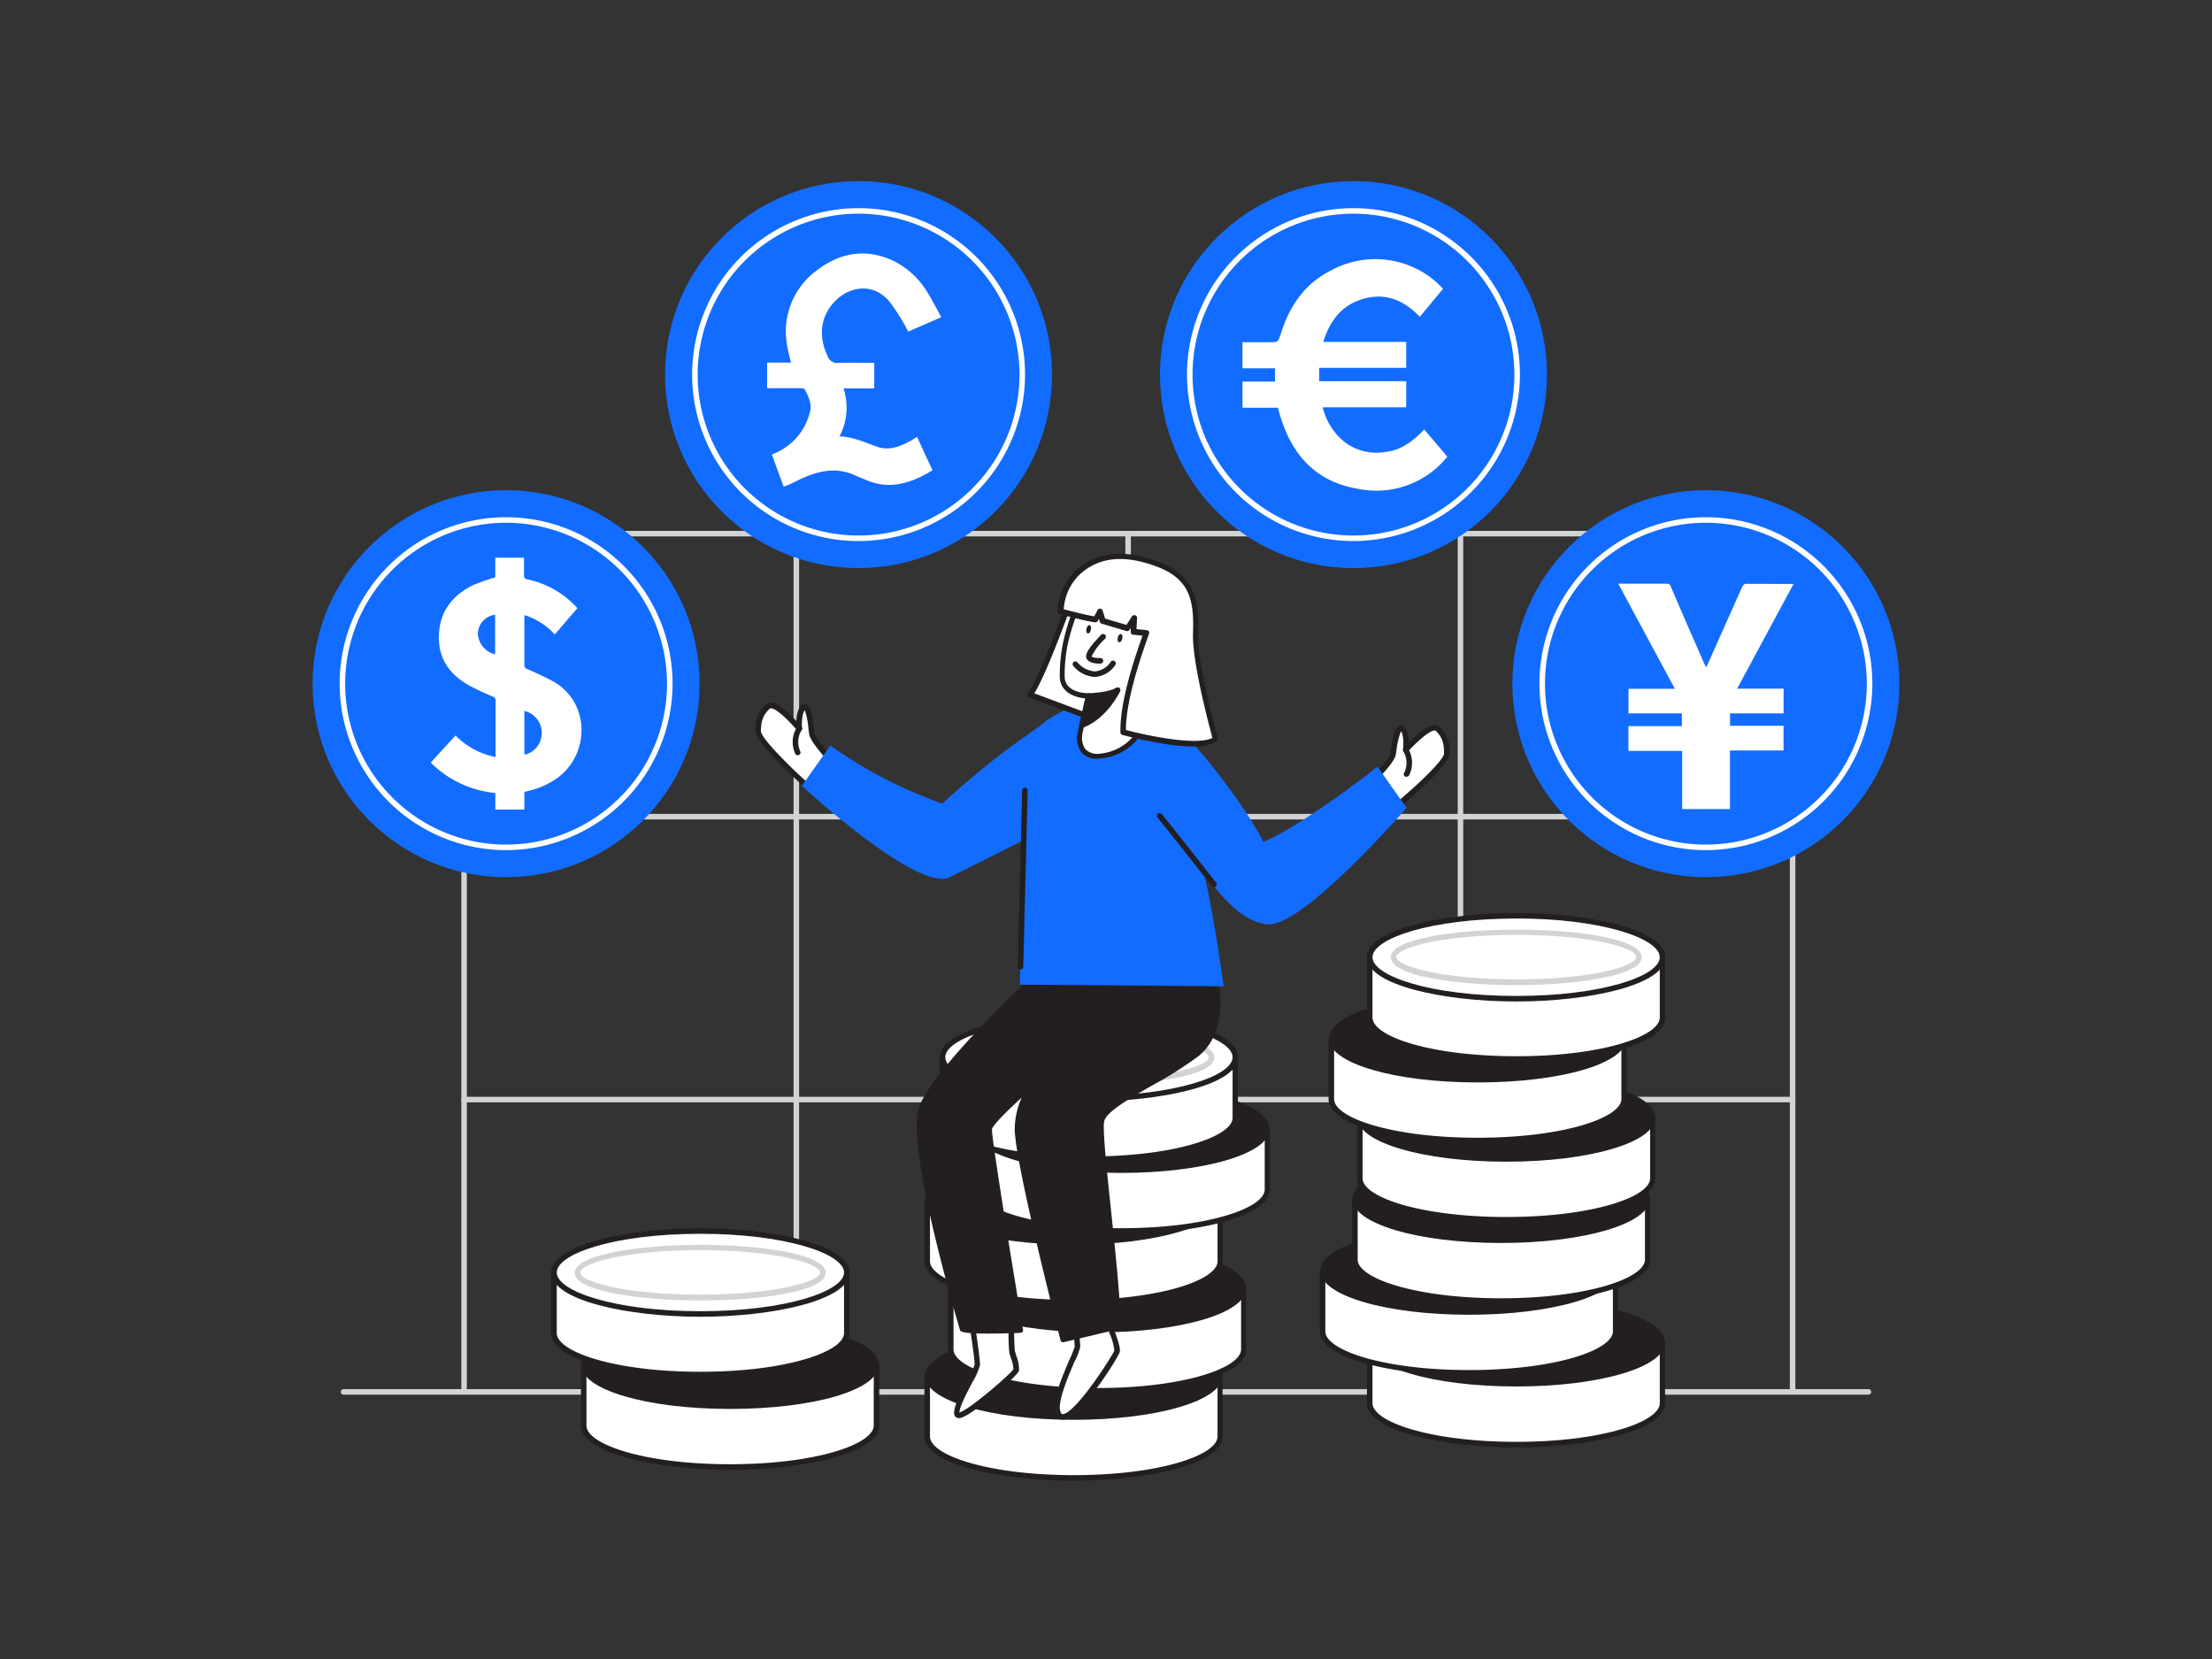 <svg id="_564_currency_flatline" data-name="#564_currency_flatline" xmlns="http://www.w3.org/2000/svg" viewBox="0 0 400 300"><rect x="0" y="0" width="400" height="300" fill="#333333" stroke="none"/><path d="M83.92,251.76a.5.5,0,0,1-.5-.5V96.52a.5.5,0,0,1,1,0V251.26A.5.5,0,0,1,83.92,251.76Z" fill="#d1d3d4"/><path d="M144,251.76a.5.5,0,0,1-.5-.5V96.52a.5.5,0,0,1,1,0V251.26A.5.5,0,0,1,144,251.76Z" fill="#d1d3d4"/><path d="M204,251.76a.5.5,0,0,1-.5-.5V96.52a.5.5,0,0,1,1,0V251.26A.5.5,0,0,1,204,251.76Z" fill="#d1d3d4"/><path d="M264.1,251.76a.5.5,0,0,1-.5-.5V96.52a.5.5,0,1,1,1,0V251.26A.5.5,0,0,1,264.1,251.76Z" fill="#d1d3d4"/><path d="M324.16,251.76a.5.5,0,0,1-.5-.5V96.52a.5.5,0,1,1,1,0V251.26A.5.5,0,0,1,324.16,251.76Z" fill="#d1d3d4"/><path d="M324.16,97H83.92a.5.5,0,0,1-.5-.5.5.5,0,0,1,.5-.5H324.16a.5.5,0,0,1,.5.5A.5.5,0,0,1,324.16,97Z" fill="#d1d3d4"/><path d="M324.16,148.18H83.92a.5.5,0,0,1-.5-.5.5.5,0,0,1,.5-.5H324.16a.5.5,0,0,1,.5.5A.5.5,0,0,1,324.16,148.18Z" fill="#d1d3d4"/><path d="M324.16,199.34H83.92a.5.5,0,0,1-.5-.5.5.5,0,0,1,.5-.5H324.16a.5.5,0,0,1,.5.5A.5.5,0,0,1,324.16,199.34Z" fill="#d1d3d4"/><path d="M337.87,252.2H62.13a.5.5,0,0,1-.5-.5.51.51,0,0,1,.5-.5H337.87a.51.51,0,0,1,.5.5A.5.5,0,0,1,337.87,252.2Z" fill="#d1d3d4"/><path d="M105.59,246.84v10.94c0,4.15,11.84,7.51,26.45,7.51s26.46-3.36,26.46-7.51V246.84Z" fill="#fff"/><path d="M132,265.79c-13.25,0-26.95-3-26.95-8V246.84a.5.5,0,0,1,.5-.5H158.5a.5.5,0,0,1,.5.5v10.94C159,262.79,145.29,265.79,132,265.79Zm-25.95-18.45v10.44c0,3.39,10.43,7,25.95,7s26-3.62,26-7V247.34Z" fill="#231f20"/><ellipse cx="132.04" cy="246.84" rx="26.45" ry="7.5" fill="#231f20"/><path d="M132,254.78c-15.08,0-26.89-3.49-26.89-7.94s11.81-8,26.89-8,26.9,3.49,26.9,8S147.12,254.78,132,254.78Zm0-15c-15.56,0-26,3.66-26,7.07s10.45,7.06,26,7.06,26-3.65,26-7.06S147.6,239.77,132,239.77Z" fill="#231f20"/><path d="M100.18,230.11v10.95c0,4.14,11.84,7.5,26.45,7.5s26.46-3.36,26.46-7.5V230.11Z" fill="#fff"/><path d="M126.63,249.06c-13.25,0-26.95-3-26.95-8V230.11a.5.5,0,0,1,.5-.5h52.91a.5.5,0,0,1,.5.5v10.95C153.59,246.07,139.88,249.06,126.63,249.06Zm-25.95-18.45v10.45c0,3.38,10.43,7,25.95,7s26-3.62,26-7V230.61Z" fill="#231f20"/><ellipse cx="126.63" cy="230.11" rx="26.45" ry="7.5" fill="#fff"/><path d="M126.63,238.11c-13.25,0-26.95-3-26.95-8s13.7-8,26.95-8,27,3,27,8S139.88,238.11,126.63,238.11Zm0-15c-15.52,0-25.95,3.62-25.95,7s10.43,7,25.95,7,26-3.62,26-7S142.16,223.11,126.63,223.11Z" fill="#231f20"/><path d="M126.63,235.16c-11.27,0-22.69-1.73-22.69-5s11.42-5.05,22.69-5.05,22.69,1.73,22.69,5.05S137.91,235.16,126.63,235.16Zm0-9.1c-13.44,0-21.69,2.36-21.69,4.05s8.25,4,21.69,4,21.69-2.36,21.69-4S140.07,226.06,126.63,226.06Z" fill="#d1d3d4"/><path d="M167.71,248.81v10.94c0,4.15,11.85,7.51,26.46,7.51s26.45-3.36,26.45-7.51V248.81Z" fill="#fff"/><path d="M194.17,267.76c-13.25,0-27-3-27-8V248.81a.5.5,0,0,1,.5-.5h52.91a.5.5,0,0,1,.5.5v10.94C221.12,264.76,207.42,267.76,194.17,267.76Zm-26-18.45v10.44c0,3.38,10.43,7,26,7s26-3.63,26-7V249.31Z" fill="#231f20"/><ellipse cx="194.17" cy="248.81" rx="26.45" ry="7.5" fill="#231f20"/><path d="M194.17,256.75c-15.08,0-26.9-3.49-26.9-7.94s11.82-7.95,26.9-7.95,26.89,3.49,26.89,7.95S209.25,256.75,194.17,256.75Zm0-15c-15.56,0-26,3.65-26,7.07s10.45,7.06,26,7.06,26-3.65,26-7.06S209.73,241.74,194.17,241.74Z" fill="#231f20"/><path d="M172,233V244c0,4.14,11.84,7.5,26.45,7.5s26.46-3.36,26.46-7.5V233Z" fill="#fff"/><path d="M198.43,252c-13.25,0-27-3-27-8V233a.5.5,0,0,1,.5-.5h52.91a.5.5,0,0,1,.5.5V244C225.39,249,211.68,252,198.43,252Zm-26-18.45V244c0,3.38,10.43,7,26,7s26-3.62,26-7V233.5Z" fill="#231f20"/><ellipse cx="198.43" cy="233" rx="26.45" ry="7.5" fill="#231f20"/><path d="M198.43,240.94c-15.08,0-26.89-3.49-26.89-7.94s11.81-7.94,26.89-7.94,26.9,3.48,26.9,7.94S213.51,240.94,198.43,240.94Zm0-15c-15.56,0-26,3.65-26,7.06s10.45,7.06,26,7.06,26-3.65,26-7.06S214,225.94,198.43,225.94Z" fill="#231f20"/><path d="M167.71,217.13v11c0,4.14,11.85,7.5,26.46,7.5s26.45-3.36,26.45-7.5v-11Z" fill="#fff"/><path d="M194.17,236.08c-13.25,0-27-3-27-8v-11a.51.51,0,0,1,.5-.5h52.91a.5.5,0,0,1,.5.5v11C221.12,233.09,207.42,236.08,194.17,236.08Zm-26-18.45v10.45c0,3.38,10.43,7,26,7s26-3.62,26-7V217.63Z" fill="#231f20"/><ellipse cx="194.17" cy="217.13" rx="26.45" ry="7.5" fill="#231f20"/><path d="M194.17,225.08c-15.08,0-26.9-3.49-26.9-8s11.82-7.94,26.9-7.94,26.89,3.49,26.89,7.94S209.25,225.08,194.17,225.08Zm0-15c-15.56,0-26,3.65-26,7.06s10.45,7.06,26,7.06,26-3.65,26-7.06S209.73,210.07,194.17,210.07Z" fill="#231f20"/><path d="M176.24,204.16V215.1c0,4.15,11.85,7.51,26.46,7.51s26.45-3.36,26.45-7.51V204.16Z" fill="#fff"/><path d="M202.7,223.11c-13.25,0-27-3-27-8V204.16a.5.5,0,0,1,.5-.5h52.91a.5.5,0,0,1,.5.5V215.1C229.65,220.11,216,223.11,202.7,223.11Zm-26-18.45V215.1c0,3.38,10.43,7,26,7s26-3.63,26-7V204.66Z" fill="#231f20"/><ellipse cx="202.7" cy="204.16" rx="26.45" ry="7.5" fill="#231f20"/><path d="M202.7,212.1c-15.09,0-26.9-3.49-26.9-7.94s11.81-7.95,26.9-7.95,26.89,3.49,26.89,7.95S217.78,212.1,202.7,212.1Zm0-15c-15.57,0-26,3.66-26,7.07s10.45,7.06,26,7.06,26-3.65,26-7.06S218.26,197.09,202.7,197.09Z" fill="#231f20"/><path d="M170.44,191.18v10.95c0,4.14,11.84,7.5,26.45,7.5s26.46-3.36,26.46-7.5V191.18Z" fill="#fff"/><path d="M196.89,210.13c-13.25,0-26.95-3-26.95-8V191.18a.5.5,0,0,1,.5-.5h52.91a.5.5,0,0,1,.5.5v10.95C223.85,207.14,210.14,210.13,196.89,210.13Zm-25.95-18.45v10.45c0,3.38,10.43,7,25.95,7s26-3.62,26-7V191.68Z" fill="#231f20"/><ellipse cx="196.89" cy="191.18" rx="26.45" ry="7.5" fill="#fff"/><path d="M196.89,199.18c-13.25,0-26.95-3-26.95-8s13.7-8,26.95-8,27,3,27,8S210.14,199.18,196.89,199.18Zm0-15c-15.52,0-25.95,3.62-25.95,7s10.43,7,25.95,7,26-3.62,26-7S212.42,184.18,196.89,184.18Z" fill="#231f20"/><path d="M196.89,196.23c-11.27,0-22.69-1.73-22.69-5s11.42-5.05,22.69-5.05,22.69,1.73,22.69,5.05S208.17,196.23,196.89,196.23Zm0-9.1c-13.44,0-21.69,2.36-21.69,4.05s8.25,4,21.69,4,21.69-2.36,21.69-4S210.33,187.13,196.89,187.13Z" fill="#d1d3d4"/><path d="M300.64,242.78v10.95c0,4.14-11.84,7.5-26.45,7.5s-26.46-3.36-26.46-7.5V242.78Z" fill="#fff"/><path d="M274.19,261.73c-13.25,0-27-3-27-8V242.78a.5.5,0,0,1,.5-.5h52.91a.5.5,0,0,1,.5.5v10.95C301.14,258.73,287.44,261.73,274.19,261.73Zm-26-18.45v10.45c0,3.38,10.43,7,26,7s25.95-3.62,25.95-7V243.28Z" fill="#231f20"/><ellipse cx="274.19" cy="242.78" rx="26.45" ry="7.5" fill="#231f20"/><path d="M274.19,250.72c-15.08,0-26.9-3.49-26.9-7.94s11.82-7.95,26.9-7.95,26.89,3.49,26.89,7.95S289.27,250.72,274.19,250.72Zm0-15c-15.56,0-26,3.65-26,7.06s10.46,7.06,26,7.06,26-3.65,26-7.06S289.75,235.72,274.19,235.72Z" fill="#231f20"/><path d="M292.12,229.8v10.95c0,4.14-11.85,7.5-26.46,7.5s-26.45-3.36-26.45-7.5V229.8Z" fill="#fff"/><path d="M265.66,248.75c-13.25,0-27-3-27-8V229.8a.5.5,0,0,1,.5-.5h52.91a.5.5,0,0,1,.5.5v10.95C292.62,245.76,278.91,248.75,265.66,248.75Zm-26-18.45v10.45c0,3.38,10.43,7,26,7s26-3.62,26-7V230.3Z" fill="#231f20"/><ellipse cx="265.66" cy="229.8" rx="26.45" ry="7.5" fill="#231f20"/><path d="M265.66,237.75c-15.08,0-26.89-3.49-26.89-7.95s11.81-7.94,26.89-7.94,26.9,3.49,26.9,7.94S280.74,237.75,265.66,237.75Zm0-15c-15.56,0-26,3.65-26,7.06s10.45,7.06,26,7.06,26-3.65,26-7.06S281.22,222.74,265.66,222.74Z" fill="#231f20"/><path d="M297.92,216.82v11c0,4.15-11.84,7.51-26.45,7.51S245,231.92,245,227.77v-11Z" fill="#fff"/><path d="M271.46,235.77c-13.24,0-26.95-3-26.95-8v-11a.5.5,0,0,1,.5-.5h52.91a.5.5,0,0,1,.5.5v11C298.42,232.78,284.71,235.77,271.46,235.77Zm-25.95-18.45v10.45c0,3.38,10.43,7,25.95,7s26-3.62,26-7V217.32Z" fill="#231f20"/><ellipse cx="271.47" cy="216.82" rx="26.45" ry="7.5" fill="#231f20"/><path d="M271.46,224.77c-15.08,0-26.89-3.49-26.89-8s11.81-7.94,26.89-7.94,26.9,3.49,26.9,7.94S286.55,224.77,271.46,224.77Zm0-15c-15.56,0-26,3.65-26,7.06s10.45,7.07,26,7.07,26-3.65,26-7.07S287,209.76,271.46,209.76Z" fill="#231f20"/><path d="M298.85,202.13v10.94c0,4.15-11.84,7.51-26.45,7.51s-26.46-3.36-26.46-7.51V202.13Z" fill="#fff"/><path d="M272.4,221.08c-13.25,0-27-3-27-8V202.13a.5.5,0,0,1,.5-.5h52.91a.5.5,0,0,1,.5.5v10.94C299.35,218.08,285.64,221.08,272.4,221.08Zm-26-18.45v10.44c0,3.39,10.43,7,26,7s26-3.62,26-7V202.63Z" fill="#231f20"/><ellipse cx="272.4" cy="202.13" rx="26.45" ry="7.5" fill="#231f20"/><path d="M272.4,210.07c-15.09,0-26.9-3.49-26.9-7.94s11.81-7.95,26.9-7.95,26.89,3.49,26.89,7.95S287.48,210.07,272.4,210.07Zm0-15c-15.57,0-26,3.66-26,7.07s10.45,7.06,26,7.06,26-3.65,26-7.06S288,195.06,272.4,195.06Z" fill="#231f20"/><path d="M293.66,187.8v10.94c0,4.15-11.85,7.51-26.46,7.51s-26.45-3.36-26.45-7.51V187.8Z" fill="#fff"/><path d="M267.2,206.75c-13.25,0-26.95-3-26.95-8V187.8a.5.5,0,0,1,.5-.5h52.91a.5.5,0,0,1,.5.5v10.94C294.16,203.75,280.45,206.75,267.2,206.75ZM241.25,188.3v10.44c0,3.39,10.43,7,25.95,7s26-3.62,26-7V188.3Z" fill="#231f20"/><ellipse cx="267.2" cy="187.8" rx="26.45" ry="7.5" fill="#231f20"/><path d="M267.2,195.74c-15.08,0-26.89-3.49-26.89-7.94s11.81-8,26.89-8,26.9,3.49,26.9,8S282.28,195.74,267.2,195.74Zm0-15c-15.56,0-26,3.66-26,7.07s10.45,7.06,26,7.06,26-3.65,26-7.06S282.76,180.73,267.2,180.73Z" fill="#231f20"/><path d="M300.64,173.1V184c0,4.15-11.84,7.51-26.45,7.51s-26.46-3.36-26.46-7.51V173.1Z" fill="#fff"/><path d="M274.19,192.05c-13.25,0-27-3-27-8V173.1a.5.5,0,0,1,.5-.5h52.91a.5.5,0,0,1,.5.5V184C301.14,189.05,287.44,192.05,274.19,192.05Zm-26-18.45V184c0,3.39,10.43,7,26,7s25.95-3.62,25.95-7V173.6Z" fill="#231f20"/><ellipse cx="274.19" cy="173.1" rx="26.45" ry="7.5" fill="#fff"/><path d="M274.19,181.1c-13.25,0-27-3-27-8s13.71-8,27-8,26.95,3,26.95,8S287.44,181.1,274.19,181.1Zm0-15c-15.53,0-26,3.63-26,7s10.43,7,26,7,25.95-3.62,25.95-7S289.71,166.09,274.19,166.09Z" fill="#231f20"/><path d="M274.19,178.15c-11.28,0-22.69-1.74-22.69-5.05s11.41-5,22.69-5,22.69,1.73,22.69,5S285.46,178.15,274.19,178.15Zm0-9.1c-13.44,0-21.69,2.36-21.69,4s8.25,4.05,21.69,4.05,21.69-2.36,21.69-4.05S287.63,169.05,274.19,169.05Z" fill="#d1d3d4"/><path d="M150.19,137.31s-3.16-3.41-3.36-4.64-.44-5.49-1.48-4.74-.79,3.8-.79,3.8-4.31-5.16-5.58-4-1.79,2.19-1.87,4.44,10.76,11.68,10.76,11.68" fill="#fff"/><path d="M147.87,144.3a.5.5,0,0,1-.33-.12c-1.84-1.6-11-9.71-10.93-12.08a5.85,5.85,0,0,1,2-4.8,1.22,1.22,0,0,1,.9-.27c1.3.1,3.29,2.05,4.49,3.35.05-1,.27-2.32,1-2.86a.84.84,0,0,1,.85-.11c.73.32,1,1.64,1.32,4.3,0,.36.07.67.11.88.12.75,2,3,3.23,4.38a.51.51,0,0,1,0,.71.5.5,0,0,1-.71,0c-.54-.59-3.27-3.59-3.48-4.9,0-.22-.07-.55-.12-.92a14.22,14.22,0,0,0-.66-3.42c-.49.53-.59,2.19-.51,3.28a.48.48,0,0,1-.3.5.49.49,0,0,1-.58-.14c-1.26-1.51-3.66-3.94-4.7-4-.12,0-.14,0-.16,0-1.21,1.06-1.63,2.05-1.7,4.08-.05,1.26,5.34,6.72,10.59,11.29a.49.49,0,0,1,0,.7A.45.45,0,0,1,147.87,144.3Z" fill="#231f20"/><path d="M144.26,136.58a.49.49,0,0,1-.46-.3,5.07,5.07,0,0,1,.35-4.84.52.52,0,0,1,.7-.12.51.51,0,0,1,.11.7h0a4.09,4.09,0,0,0-.25,3.85.49.49,0,0,1-.25.66A.53.53,0,0,1,144.26,136.58Z" fill="#231f20"/><path d="M201,236.85a30.47,30.47,0,0,0,0,3.84c.16.49,1.14,2.93,1,3.67S193.7,258.05,191.66,256s3.18-11.5,3.18-12.48-.65-6.69-.65-6.69Z" fill="#fff"/><path d="M192.2,256.73a1.23,1.23,0,0,1-.89-.36c-1.59-1.59.11-5.93,2.14-10.62a17.64,17.64,0,0,0,.89-2.22c0-.74-.42-4.65-.65-6.62a.51.51,0,0,1,.5-.56H201a.48.48,0,0,1,.36.16.47.47,0,0,1,.14.37,25.5,25.5,0,0,0,0,3.65c0,.07.07.2.12.36.62,1.69,1,2.94.87,3.57-.21.92-6.73,11.3-9.83,12.2A1.79,1.79,0,0,1,192.2,256.73Zm2.55-19.38c.17,1.48.59,5.37.59,6.19a10.23,10.23,0,0,1-1,2.61c-1.16,2.69-3.59,8.28-2.35,9.51,0,0,.1.1.32.05,2.53-.58,8.9-10.63,9.2-11.49a10.29,10.29,0,0,0-.83-3,2.78,2.78,0,0,1-.14-.39,18.84,18.84,0,0,1,0-3.49Z" fill="#231f20"/><path d="M183,237.73s-.33,5.46,0,6.68.9,2.61.73,3.35-10.19,9.54-10.68,8,3.59-7.81,3.67-8.92-1.3-9.67-1.3-9.67Z" fill="#fff"/><path d="M173.37,256.43a.76.76,0,0,1-.77-.53c-.34-1.07.75-3.3,2.33-6.32a18.08,18.08,0,0,0,1.31-2.79c.06-.77-.74-6.13-1.3-9.55a.53.53,0,0,1,.13-.42.51.51,0,0,1,.4-.16l7.59.57a.5.5,0,0,1,.46.53,41.91,41.91,0,0,0,0,6.53c.09.32.19.65.29,1a5.82,5.82,0,0,1,.45,2.6c-.19.86-8.83,8.47-10.82,8.56ZM176,237.7c.34,2.1,1.28,8.17,1.21,9.17a12.79,12.79,0,0,1-1.42,3.18c-.88,1.67-2.3,4.39-2.3,5.36,1.68-.38,9.28-6.94,9.77-7.83a6.78,6.78,0,0,0-.45-2q-.17-.51-.3-1a37.06,37.06,0,0,1,0-6.35Z" fill="#231f20"/><path d="M248.38,141s3.28-3.29,3.53-4.51.66-5.47,1.67-4.68.64,3.83.64,3.83,4.51-5,5.72-3.83,1.71,2.26,1.71,4.5-11.2,11.26-11.2,11.26" fill="#fff"/><path d="M250.45,148a.5.5,0,0,1-.39-.18.51.51,0,0,1,.07-.71c5.42-4.35,11-9.61,11-10.87,0-2-.38-3-1.55-4.14,0,0,0,0-.15,0-1.05,0-3.53,2.38-4.86,3.84a.49.49,0,0,1-.58.12.51.51,0,0,1-.29-.51c.13-1.09.1-2.77-.37-3.3a14.54,14.54,0,0,0-.8,3.39c-.06.38-.11.7-.15.92-.26,1.3-3.1,4.19-3.67,4.76a.5.5,0,0,1-.71,0,.51.51,0,0,1,0-.71c1.32-1.32,3.25-3.51,3.4-4.25,0-.21.09-.51.14-.87.42-2.65.74-4,1.48-4.25a.82.82,0,0,1,.85.14c.72.57.89,1.87.9,2.9,1.25-1.25,3.32-3.13,4.62-3.18a1.15,1.15,0,0,1,.88.31,5.85,5.85,0,0,1,1.86,4.87c0,2.37-9.49,10.12-11.39,11.65A.45.45,0,0,1,250.45,148Z" fill="#231f20"/><path d="M187.86,175.88l32,1.67s2,8.76-3.48,13.11-16.52,8.85-17.18,12,3.31,30.72,2.88,37.24l-9.83,2.33s-8.48-32.91-8.27-38.34,3.05-8,3.05-8-7.83,6.71-8.05,8.23,5.62,36.44,5.62,36.44-10.38.41-10.59-.25-9.81-32.92-7.42-39.88S187.86,175.88,187.86,175.88Z" fill="#231f20"/><path d="M192.21,242.71a.44.44,0,0,1-.43-.33c-.34-1.34-8.49-33-8.28-38.47a14.44,14.44,0,0,1,1.25-5.43c-2.85,2.59-5.28,5.07-5.37,5.73-.13,1.18,3.29,22.35,5.62,36.29a.47.47,0,0,1-.1.36.49.49,0,0,1-.32.16c-10.71.42-10.92-.21-11-.55s-9.9-33-7.42-40.17c2.4-7,20.65-24,21.43-24.75a.42.42,0,0,1,.32-.11l32,1.67a.46.46,0,0,1,.41.35c.08.37,1.95,9.08-3.63,13.55a68.76,68.76,0,0,1-8.23,5.21c-4.15,2.38-8.44,4.84-8.79,6.56-.31,1.48.5,9.1,1.28,16.46.89,8.52,1.82,17.33,1.6,20.73a.44.44,0,0,1-.34.4l-9.83,2.33ZM187,195.47a.44.44,0,0,1,.33.15.45.45,0,0,1,0,.62s-2.7,2.54-2.91,7.7c-.19,5,7.17,34,8.15,37.8l9.08-2.15c.15-3.57-.78-12.42-1.61-20.26-.86-8.11-1.6-15.11-1.27-16.72.44-2.12,4.51-4.45,9.23-7.16a68.48,68.48,0,0,0,8.11-5.13c4.58-3.67,3.66-10.74,3.38-12.34L188,176.33c-1.71,1.6-18.83,17.79-21.05,24.26-2.28,6.62,6.67,37.14,7.37,39.47.86.25,5.42.25,9.7.1-.88-5.32-5.75-34.59-5.53-36.08s6.86-7.36,8.19-8.5A.46.46,0,0,1,187,195.47Zm-12.61,44.72h0Z" fill="#231f20"/><path d="M221.28,178.35s-1.9-13.84-3.7-21c0,0,5.32,9.28,11.68,9.8s25.09-21.06,25.09-21.06l-5.24-7.44S236,149,228.44,152.27c-2-4.57-13.57-21-20.25-24.29s-15.22-.7-19.79,3c-2.21,1.82-8,5.15-18,14.34a82.52,82.52,0,0,1-20.25-10.5L145,142.11s21,19.4,26.77,16.51l13.36-6.71-.71,26.14Z" fill="#126cff"/><path d="M194.12,106.86s-5.42,15.51-7.84,18.75l14.07,5.27,2.64-25Z" fill="#fff"/><path d="M200.35,131.38a.57.57,0,0,1-.18,0l-14.07-5.27a.52.52,0,0,1-.3-.33.46.46,0,0,1,.08-.44c2.34-3.14,7.71-18.46,7.77-18.62a.49.49,0,0,1,.41-.33l8.88-1a.49.49,0,0,1,.41.14.5.5,0,0,1,.14.41l-2.65,25a.47.47,0,0,1-.23.37A.5.5,0,0,1,200.35,131.38Zm-13.3-6,12.87,4.82,2.51-23.76-7.94.9C193.74,109.44,189.43,121.53,187.05,125.36Z" fill="#231f20"/><path d="M196.86,125.85l-1.59,6.93s-.84,4.35,3.79,3.95a9.25,9.25,0,0,0,6.81-4.08l1.86-12.6c.08-.53.84-5.74,1.79-10.31-5.32-1.1-10-2.45-10-2.45.43.62-1.49.34-1.49.35a8,8,0,0,0-2.59-.1c-.89,3-2.34,6.22-2.85,9.28a30.38,30.38,0,0,0-.49,5.55C192.16,125.9,196.86,125.85,196.86,125.85Z" fill="#fff"/><path d="M198.48,137.21a3.67,3.67,0,0,1-2.86-1.08,4.36,4.36,0,0,1-.8-3.43l1.47-6.41c-1.85-.14-4.6-1.07-4.65-3.92a30.06,30.06,0,0,1,.49-5.62,36.42,36.42,0,0,1,1.77-6.08c.38-1.08.77-2.19,1.09-3.26a.45.45,0,0,1,.37-.32,8.75,8.75,0,0,1,2.74.09,5,5,0,0,0,1,0,.5.5,0,0,1,.08-.2.46.46,0,0,1,.48-.18c.05,0,4.73,1.36,10,2.44a.4.4,0,0,1,.29.2.45.45,0,0,1,.07.34c-.83,4-1.51,8.46-1.77,10.21,0,0,0,0-1.88,12.68a.31.31,0,0,1-.06.16,9.59,9.59,0,0,1-7.16,4.3Zm-2.77-4.32a3.5,3.5,0,0,0,.6,2.63,3.1,3.1,0,0,0,2.71.75,8.84,8.84,0,0,0,6.41-3.78c.18-1.16,1.83-12.38,1.85-12.5.26-1.78.91-6,1.7-9.9-4.12-.86-7.82-1.86-9.11-2.22-.16.17-.56.4-1.91.22a7.81,7.81,0,0,0-2.18-.13c-.31,1-.67,2-1,3A36.73,36.73,0,0,0,193,116.9a29.23,29.23,0,0,0-.48,5.46c.06,3,4.13,3,4.31,3a.43.43,0,0,1,.36.17.45.45,0,0,1,.08.39l-1.59,6.93Z" fill="#231f20"/><path d="M199.48,115.1s-3,3-2.54,3.74,2.06.6,2.06.6" fill="#fff"/><path d="M198.73,120c-.59,0-1.75-.1-2.21-.85s.45-2.15,2.6-4.35a.5.5,0,1,1,.72.7,10.78,10.78,0,0,0-2.44,3.21c.15.21,1,.31,1.57.28a.51.51,0,0,1,.53.46.5.5,0,0,1-.47.54Z" fill="#231f20"/><ellipse cx="196.88" cy="113.81" rx="0.76" ry="0.41" transform="translate(41.86 280.19) rotate(-77.06)" fill="#231f20"/><ellipse cx="202.54" cy="115.41" rx="0.76" ry="0.41" transform="translate(44.7 286.95) rotate(-77.06)" fill="#231f20"/><path d="M198.16,112l.75-1.44.53,1.7,4.47,1.33,1.24-1.85-.13,2.5,2.35.24s-4.43,11-4.26,17.9c0,0,13.28,3.67,16.72,1.3,0,0-3.77-13.59-3.6-19s-.15-10.06-6.61-12.56-11.12-1.71-14.51,1.24a10,10,0,0,0-3.26,7.22S196.81,111.91,198.16,112Z" fill="#fff"/><path d="M215.85,135c-5.19,0-12.47-2-12.87-2.1a.47.47,0,0,1-.37-.47c-.15-6,3.12-15,4-17.48l-1.7-.17a.49.49,0,0,1-.44-.52l0-.7-.23.35a.49.49,0,0,1-.55.2l-4.47-1.33a.51.51,0,0,1-.34-.33l-.17-.54-.19.36a.49.49,0,0,1-.49.27c-1.37-.13-6.19-1.41-6.39-1.47a.49.49,0,0,1-.37-.47,10.39,10.39,0,0,1,3.44-7.61c3.76-3.28,8.81-3.73,15-1.33,6.71,2.6,7.11,7.45,6.93,13-.17,5.31,3.55,18.75,3.59,18.88a.53.53,0,0,1-.2.55A8,8,0,0,1,215.85,135Zm-12.25-3c3.76,1,12.71,2.9,15.65,1.44-.62-2.26-3.68-13.79-3.52-18.81.17-5.39-.19-9.71-6.29-12.07-5.91-2.29-10.49-1.92-14,1.15a9.53,9.53,0,0,0-3.08,6.46c1.08.28,4.17,1.08,5.52,1.29l.59-1.13a.49.49,0,0,1,.48-.27.51.51,0,0,1,.44.35l.45,1.45L203.7,113l1-1.54a.5.5,0,0,1,.57-.2.5.5,0,0,1,.35.5l-.11,2,1.88.19a.52.52,0,0,1,.37.24.48.48,0,0,1,0,.45C207.79,114.81,203.6,125.34,203.6,132Z" fill="#231f20"/><path d="M194.5,120.15s3.39,4.07,6.74-.19" fill="#fff"/><path d="M197.91,122.41a5.5,5.5,0,0,1-3.79-1.94.5.5,0,1,1,.76-.64,4.63,4.63,0,0,0,3,1.58H198a3.87,3.87,0,0,0,2.88-1.76.5.5,0,0,1,.79.62,4.83,4.83,0,0,1-3.66,2.14Z" fill="#231f20"/><path d="M196.86,125.85s3.71-.09,5.29-1.06c0,0-2.28,4.85-6.51,6.37Z" fill="#231f20"/><path d="M195.64,131.66a.5.5,0,0,1-.33-.12.5.5,0,0,1-.16-.49l1.22-5.31a.49.49,0,0,1,.48-.38s3.59-.11,5-1a.5.5,0,0,1,.71.64c-.09.2-2.41,5-6.79,6.62A.51.51,0,0,1,195.64,131.66Zm1.62-5.32-.92,4a12.74,12.74,0,0,0,4.68-4.53A19.43,19.43,0,0,1,197.26,126.34Z" fill="#231f20"/><path d="M254.35,140.45a.44.44,0,0,1-.22,0,.5.5,0,0,1-.23-.67,4.06,4.06,0,0,0-.1-3.86.5.5,0,0,1,.15-.69.49.49,0,0,1,.69.15,5,5,0,0,1,.16,4.84A.49.49,0,0,1,254.35,140.45Z" fill="#231f20"/><path d="M219.53,159.93s-6-7.65-9.82-12.4" fill="#fff"/><path d="M219.53,160.43a.5.5,0,0,1-.4-.19c-.06-.07-6-7.7-9.81-12.39a.5.5,0,0,1,.78-.63c3.79,4.7,9.76,12.33,9.82,12.41a.5.5,0,0,1-.09.7A.49.49,0,0,1,219.53,160.43Z" fill="#231f20"/><line x1="185.32" y1="142.97" x2="184.52" y2="174.82" fill="#fff"/><path d="M184.52,175.32h0a.5.5,0,0,1-.48-.52l.8-31.85a.5.5,0,0,1,1,0l-.8,31.85A.51.51,0,0,1,184.52,175.32Z" fill="#231f20"/><circle cx="244.75" cy="67.74" r="34.99" fill="#126cff"/><path d="M256.75,57.29l4.19-5.06a16,16,0,0,0-5.61-4,16.7,16.7,0,0,0-14.61.66c-4.76,2.36-7.52,6.42-9.08,11.38-.51,1.61-.5,1.61-2.22,1.62h-4.75v4.71h5.89V69h-5.88v4.73h6.41c2,7.88,6.31,13.34,14.63,14.69a16.41,16.41,0,0,0,16-5.84l-4.17-4.92c-1.89,1.94-3.89,3.59-6.59,4a9.75,9.75,0,0,1-7.53-1.51,11.45,11.45,0,0,1-4.24-6.5h15.1V68.93H238.55V66.52h15.74v-4.7h-15c1.12-3.57,3.07-6.35,6.62-7.58C250.11,52.77,253.68,54.06,256.75,57.29Z" fill="#fff"/><path d="M244.75,97.84a30.1,30.1,0,1,1,30.1-30.1A30.15,30.15,0,0,1,244.75,97.84Zm0-59.2a29.1,29.1,0,1,0,29.1,29.1A29.14,29.14,0,0,0,244.75,38.64Z" fill="#fff"/><circle cx="155.25" cy="67.74" r="34.99" fill="#126cff"/><path d="M151.81,78.9a11.1,11.1,0,0,0,.72-8.66h5.56V65.62c-2.19,0-4.32-.08-6.44,0a1.8,1.8,0,0,1-2-1.24c-1.74-3.63-1.28-7.29,1.43-10s7-3.26,9.85.26a40,40,0,0,1,2.6,4c.26.42.45.87.69,1.33l6-2.62c-.78-1.4-1.48-2.77-2.27-4.07a15.18,15.18,0,0,0-6-5.92c-4.93-2.47-9.69-1.87-14,1.36a13.66,13.66,0,0,0-5.66,13.43c.14,1.12.47,2.22.74,3.42h-4.31v4.63c2.09,0,4.12,0,6.15,0,.23,0,.6.06.67.21.62,1.26,1.31,2.55.94,4A10.81,10.81,0,0,1,140,82l-.42.22L141.71,88c.35-.13.63-.21.88-.32,1.13-.52,2.23-1.11,3.38-1.57,2.79-1.11,5.63-1.5,8.49-.22.72.32,1.45.61,2.18.92,4.34,1.85,8.19.52,12-1.77C167.65,83,166.75,81,165.84,79c-.5.3-.9.57-1.32.79-1.85,1-3.8,1.73-5.89,1S154.3,79,151.81,78.9Z" fill="#fff"/><path d="M155.25,97.84a30.1,30.1,0,1,1,30.11-30.1A30.14,30.14,0,0,1,155.25,97.84Zm0-59.2a29.1,29.1,0,1,0,29.11,29.1A29.13,29.13,0,0,0,155.25,38.64Z" fill="#fff"/><circle cx="91.52" cy="123.63" r="34.99" fill="#126cff"/><path d="M100.24,123.33A53.75,53.75,0,0,0,95.35,121a.74.74,0,0,1-.53-.78c0-2.87,0-5.74,0-8.61a3.49,3.49,0,0,1,.06-.37,12.41,12.41,0,0,1,5.44,3.49c1.41-1.63,2.73-3.18,4.08-4.75a16.58,16.58,0,0,0-9-5.2c-.5-.11-.66-.29-.64-.8,0-1,0-2,0-3.13H89.56v3.55a37.33,37.33,0,0,0-4,1.4c-3.68,1.82-6,4.67-6.19,8.93s1.83,7.13,5.33,9.15a46.36,46.36,0,0,0,4.39,2.08.72.72,0,0,1,.53.78c0,2.38,0,4.74,0,7.11v3.05A13.93,13.93,0,0,1,82.37,133l-4.48,4.9a19.09,19.09,0,0,0,11.68,5.5v3h5.25v-3.19l.75-.19a15.24,15.24,0,0,0,4.48-1.84C106.64,137.14,107,127.36,100.24,123.33Zm-10.71-5a4.06,4.06,0,0,1-3.12-3.75,3.53,3.53,0,0,1,3.12-3.41Zm5.34,18.12c0-.14-.05-.28-.05-.42v-7.47a4.05,4.05,0,0,1,3.14,4A4,4,0,0,1,94.87,136.48Z" fill="#fff"/><path d="M91.52,153.73a30.1,30.1,0,1,1,30.1-30.1A30.14,30.14,0,0,1,91.52,153.73Zm0-59.2a29.1,29.1,0,1,0,29.1,29.1A29.13,29.13,0,0,0,91.52,94.53Z" fill="#fff"/><circle cx="308.48" cy="123.63" r="34.99" fill="#126cff"/><path d="M324.33,105.59l-10.2,18.94h8.4V129h-9.68v2.24h9.67v4.47h-9.69v10.59h-8.64V135.79h-9.72v-4.48h9.67V129h-9.66v-4.45h8.39c-3.44-6.37-6.81-12.63-10.23-19h4.12c1.53,0,3.06,0,4.59,0a.7.7,0,0,1,.78.52q3,7,6.05,13.92c.08.19.18.36.34.68.18-.37.3-.59.4-.82q3.06-6.87,6.13-13.73c.11-.23.4-.54.61-.55C318.51,105.58,321.35,105.59,324.33,105.59Z" fill="#fff"/><path d="M308.48,153.73a30.1,30.1,0,1,1,30.1-30.1A30.14,30.14,0,0,1,308.48,153.73Zm0-59.2a29.1,29.1,0,1,0,29.1,29.1A29.13,29.13,0,0,0,308.48,94.53Z" fill="#fff"/></svg>